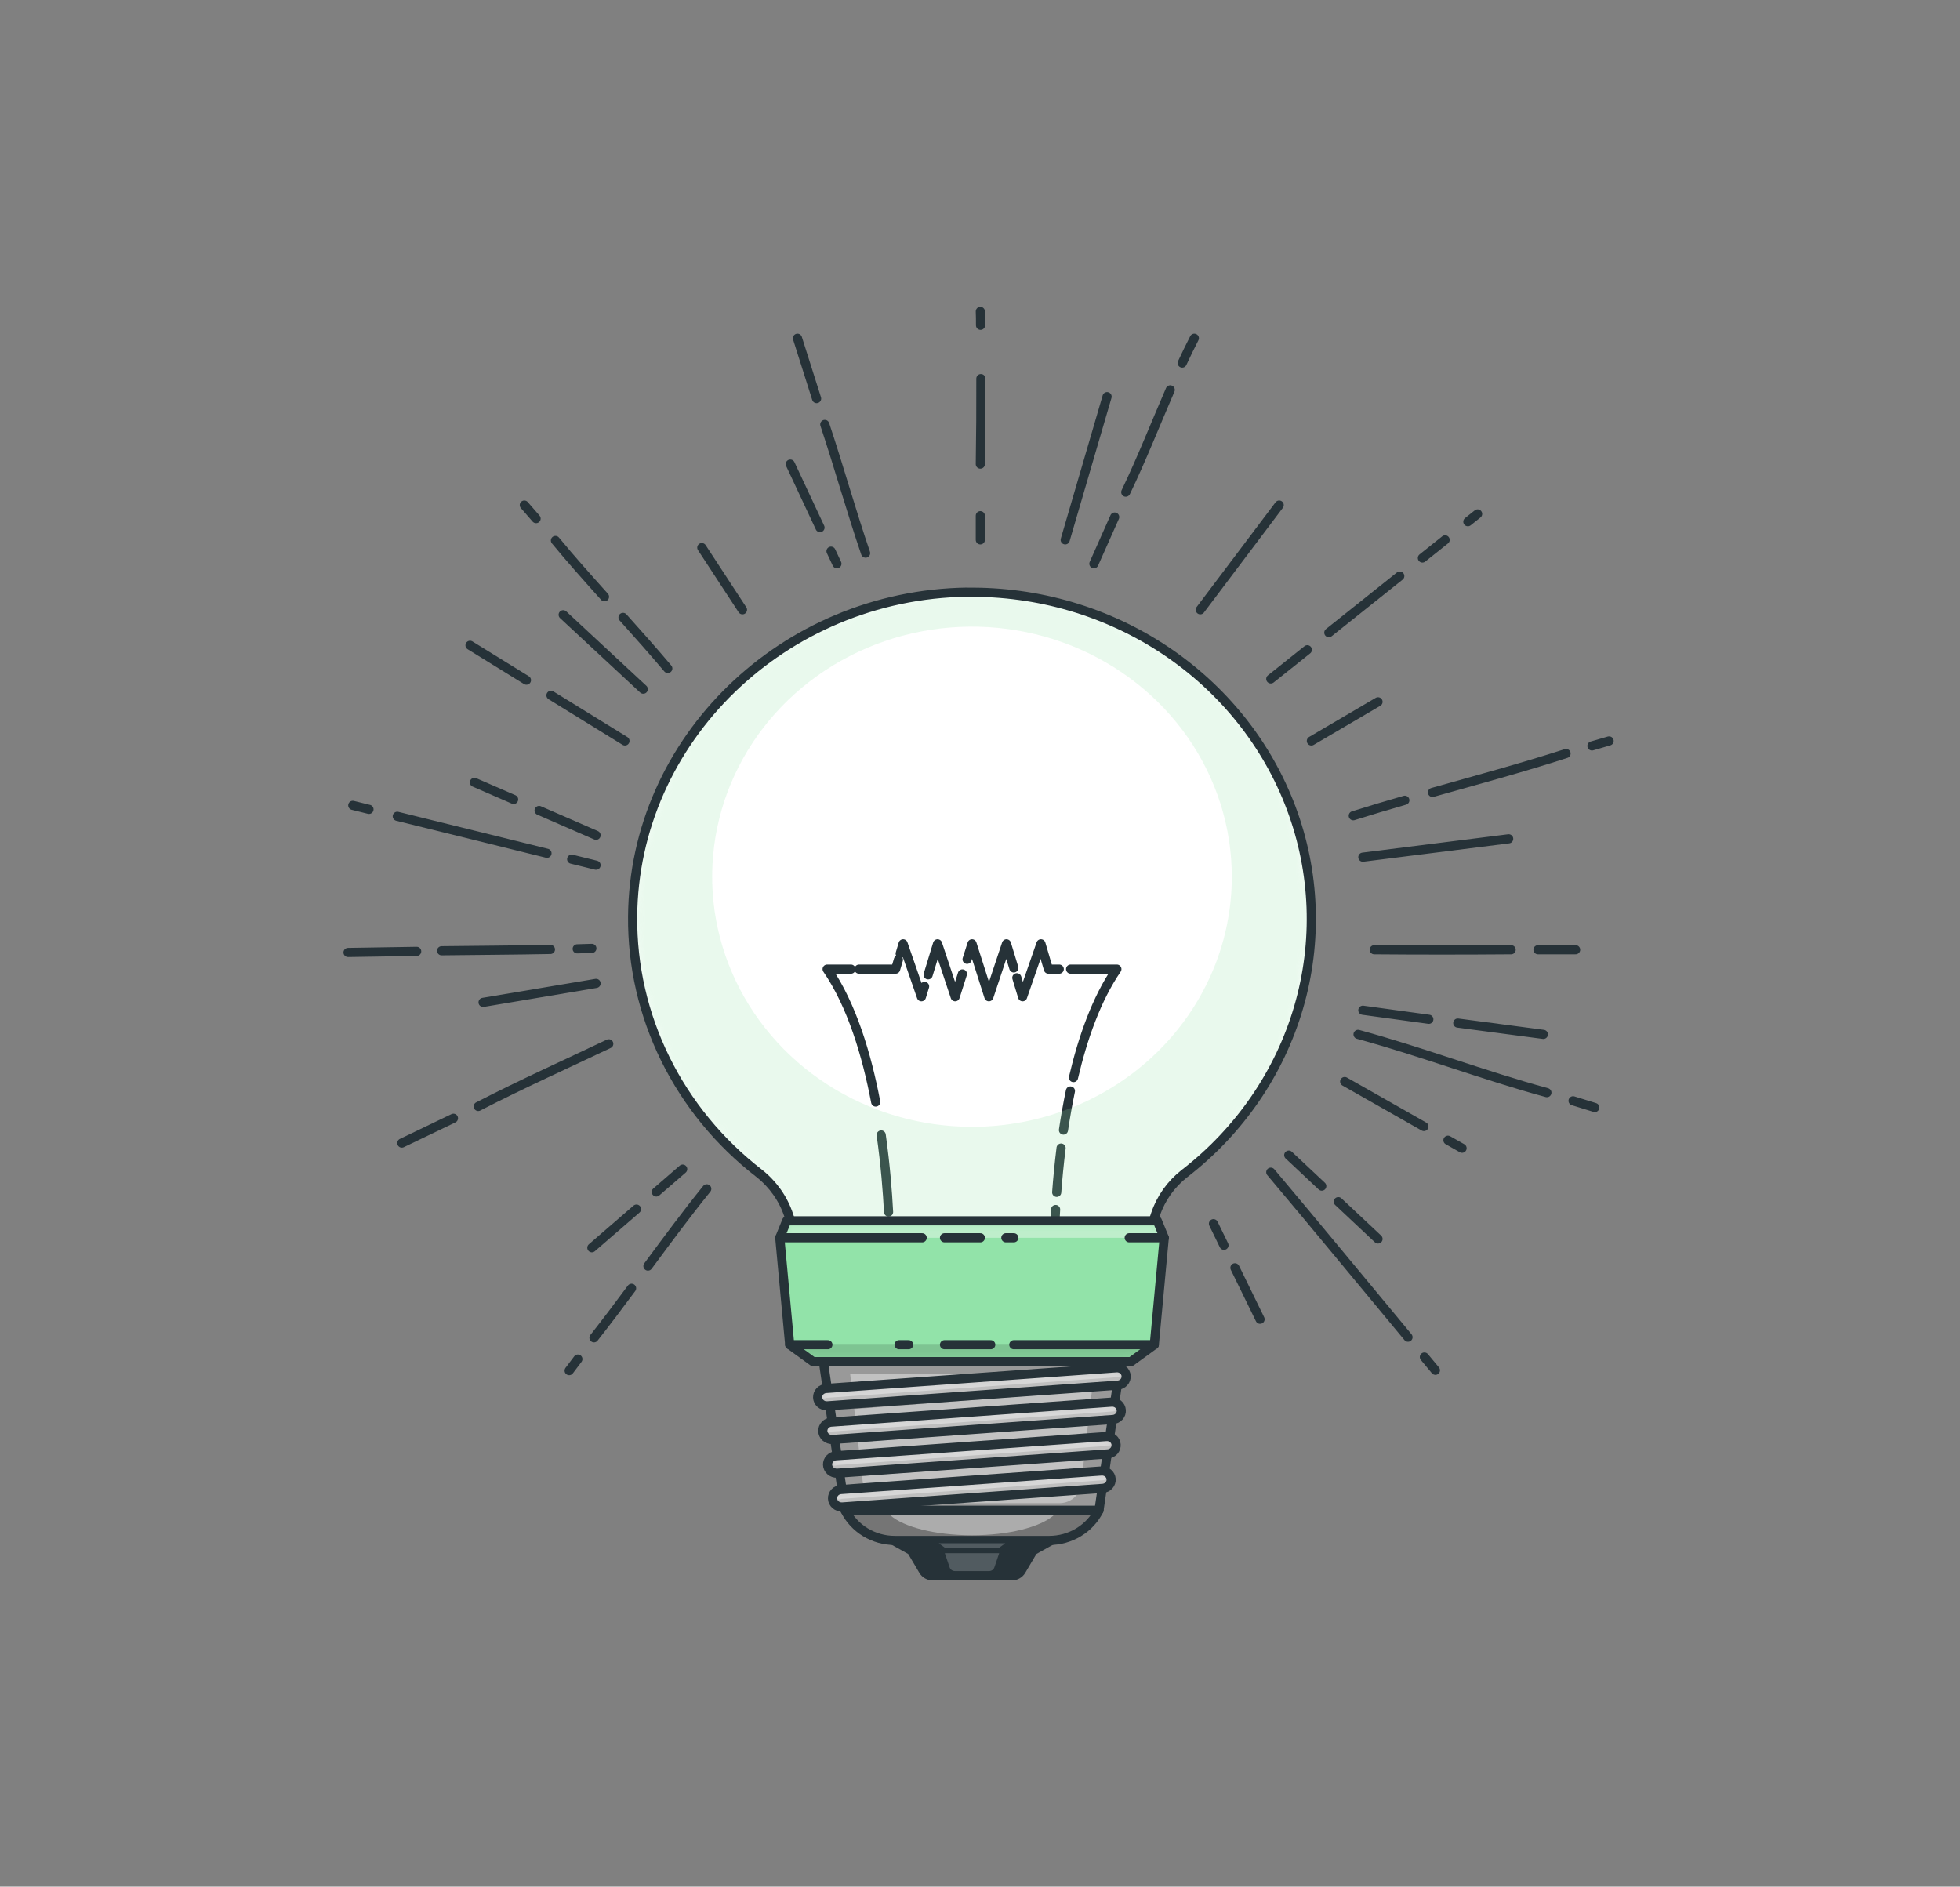 <svg width="214" height="206" viewBox="0 0 214 206" fill="none" xmlns="http://www.w3.org/2000/svg">
<rect x="0" y="0" width="214" height="206" fill="#808080" stroke="none"/>
<path d="M107.059 35.52C107.059 35.014 107.059 34.507 107.036 34" stroke="#263238" stroke-linecap="round" stroke-linejoin="round"/>
<path d="M107.036 50.674C107.085 47.562 107.105 44.45 107.096 41.338" stroke="#263238" stroke-linecap="round" stroke-linejoin="round"/>
<path d="M107.036 58.947V56.31" stroke="#263238" stroke-linecap="round" stroke-linejoin="round"/>
<path d="M129.078 39.64C129.506 38.73 129.934 37.823 130.401 36.929" stroke="#263238" stroke-linecap="round" stroke-linejoin="round"/>
<path d="M122.915 53.739C124.674 50.072 126.155 46.294 127.769 42.57" stroke="#263238" stroke-linecap="round" stroke-linejoin="round"/>
<path d="M119.436 61.555C120.192 59.852 120.948 58.153 121.704 56.458" stroke="#263238" stroke-linecap="round" stroke-linejoin="round"/>
<path d="M116.303 58.947L120.874 43.311" stroke="#263238" stroke-linecap="round" stroke-linejoin="round"/>
<path d="M90.053 46.343C91.611 51.024 92.934 55.791 94.509 60.397" stroke="#263238" stroke-linecap="round" stroke-linejoin="round"/>
<path d="M87.07 36.929C87.769 39.127 88.466 41.324 89.159 43.521" stroke="#263238" stroke-linecap="round" stroke-linejoin="round"/>
<path d="M90.734 60.183L91.376 61.555" stroke="#263238" stroke-linecap="round" stroke-linejoin="round"/>
<path d="M86.287 50.674L89.531 57.608" stroke="#263238" stroke-linecap="round" stroke-linejoin="round"/>
<path d="M68.024 67.413C69.676 69.251 71.316 71.101 72.912 72.988" stroke="#263238" stroke-linecap="round" stroke-linejoin="round"/>
<path d="M60.645 59.013C62.358 61.101 64.185 63.133 66 65.16" stroke="#263238" stroke-linecap="round" stroke-linejoin="round"/>
<path d="M57.247 55.148L58.531 56.627" stroke="#263238" stroke-linecap="round" stroke-linejoin="round"/>
<path d="M61.489 67.125L70.233 75.249" stroke="#263238" stroke-linecap="round" stroke-linejoin="round"/>
<path d="M62.417 93.814L65.079 94.469" stroke="#263238" stroke-linecap="round" stroke-linejoin="round"/>
<path d="M43.376 89.13L59.721 93.167" stroke="#263238" stroke-linecap="round" stroke-linejoin="round"/>
<path d="M38.518 87.935L40.285 88.372" stroke="#263238" stroke-linecap="round" stroke-linejoin="round"/>
<path d="M58.861 88.495L65.08 91.202" stroke="#263238" stroke-linecap="round" stroke-linejoin="round"/>
<path d="M51.799 85.426L56.079 87.288" stroke="#263238" stroke-linecap="round" stroke-linejoin="round"/>
<path d="M160.267 56.965L161.332 56.116" stroke="#263238" stroke-linecap="round" stroke-linejoin="round"/>
<path d="M155.302 60.928L157.784 58.947" stroke="#263238" stroke-linecap="round" stroke-linejoin="round"/>
<path d="M145.086 69.078L152.832 62.898" stroke="#263238" stroke-linecap="round" stroke-linejoin="round"/>
<path d="M138.751 74.129L142.74 70.948" stroke="#263238" stroke-linecap="round" stroke-linejoin="round"/>
<path d="M139.667 55.148L131.052 66.581" stroke="#263238" stroke-linecap="round" stroke-linejoin="round"/>
<path d="M173.817 81.446L175.688 80.902" stroke="#263238" stroke-linecap="round" stroke-linejoin="round"/>
<path d="M156.406 86.522C161.281 85.15 166.173 83.831 170.988 82.274" stroke="#263238" stroke-linecap="round" stroke-linejoin="round"/>
<path d="M147.756 89.068C149.622 88.479 151.501 87.922 153.385 87.379" stroke="#263238" stroke-linecap="round" stroke-linejoin="round"/>
<path d="M148.801 93.592L164.722 91.589" stroke="#263238" stroke-linecap="round" stroke-linejoin="round"/>
<path d="M171.754 120.195L174.125 120.928" stroke="#263238" stroke-linecap="round" stroke-linejoin="round"/>
<path d="M148.278 112.943C155.285 114.851 161.88 117.389 168.895 119.305" stroke="#263238" stroke-linecap="round" stroke-linejoin="round"/>
<path d="M159.167 111.707L168.51 112.943" stroke="#263238" stroke-linecap="round" stroke-linejoin="round"/>
<path d="M148.801 110.307L156.004 111.295" stroke="#263238" stroke-linecap="round" stroke-linejoin="round"/>
<path d="M155.52 148.173L156.723 149.62" stroke="#263238" stroke-linecap="round" stroke-linejoin="round"/>
<path d="M138.751 127.99C143.737 133.91 148.685 139.938 153.731 146.006" stroke="#263238" stroke-linecap="round" stroke-linejoin="round"/>
<path d="M146.121 131.207C147.568 132.564 149.013 133.921 150.457 135.278" stroke="#263238" stroke-linecap="round" stroke-linejoin="round"/>
<path d="M140.711 126.127L144.315 129.51" stroke="#263238" stroke-linecap="round" stroke-linejoin="round"/>
<path d="M63.094 148.396L62.143 149.657" stroke="#263238" stroke-linecap="round" stroke-linejoin="round"/>
<path d="M68.957 140.667C67.613 142.484 66.252 144.292 64.853 146.072" stroke="#263238" stroke-linecap="round" stroke-linejoin="round"/>
<path d="M77.166 129.807C74.945 132.555 72.848 135.397 70.746 138.24" stroke="#263238" stroke-linecap="round" stroke-linejoin="round"/>
<path d="M69.496 132.019L64.622 136.238" stroke="#263238" stroke-linecap="round" stroke-linejoin="round"/>
<path d="M74.538 127.656L71.658 130.148" stroke="#263238" stroke-linecap="round" stroke-linejoin="round"/>
<path d="M49.509 122.102L43.872 124.809" stroke="#263238" stroke-linecap="round" stroke-linejoin="round"/>
<path d="M66.466 113.973C61.938 116.128 56.99 118.349 52.214 120.812" stroke="#263238" stroke-linecap="round" stroke-linejoin="round"/>
<path d="M65.08 107.377L52.745 109.45" stroke="#263238" stroke-linecap="round" stroke-linejoin="round"/>
<path d="M143.181 80.902L150.457 76.63" stroke="#263238" stroke-linecap="round" stroke-linejoin="round"/>
<path d="M76.627 59.795L81.065 66.581" stroke="#263238" stroke-linecap="round" stroke-linejoin="round"/>
<path d="M134.835 138.43L137.578 144.049" stroke="#263238" stroke-linecap="round" stroke-linejoin="round"/>
<path d="M132.49 133.613C132.871 134.396 133.256 135.183 133.637 135.97" stroke="#263238" stroke-linecap="round" stroke-linejoin="round"/>
<path d="M158.093 124.5L159.633 125.373" stroke="#263238" stroke-linecap="round" stroke-linejoin="round"/>
<path d="M146.819 118.093L155.465 123.004" stroke="#263238" stroke-linecap="round" stroke-linejoin="round"/>
<path d="M167.924 103.702H172.033" stroke="#263238" stroke-linecap="round" stroke-linejoin="round"/>
<path d="M150.042 103.702C154.955 103.743 159.886 103.743 164.992 103.702" stroke="#263238" stroke-linecap="round" stroke-linejoin="round"/>
<path d="M45.494 103.879L38 103.999" stroke="#263238" stroke-linecap="round" stroke-linejoin="round"/>
<path d="M60.098 103.669C56.139 103.747 52.18 103.764 48.216 103.813" stroke="#263238" stroke-linecap="round" stroke-linejoin="round"/>
<path d="M64.622 103.554L63.021 103.603" stroke="#263238" stroke-linecap="round" stroke-linejoin="round"/>
<path d="M57.478 74.265L51.319 70.462" stroke="#263238" stroke-linecap="round" stroke-linejoin="round"/>
<path d="M68.234 80.902L60.158 75.921" stroke="#263238" stroke-linecap="round" stroke-linejoin="round"/>
<path d="M105.598 64.657C85.529 64.928 69.218 80.77 69.073 100.089C69.03 105.459 70.25 110.768 72.641 115.62C75.032 120.472 78.532 124.74 82.88 128.105C84.397 129.301 85.521 130.895 86.116 132.694L87.828 137.791H124.413L126.164 132.591C126.747 130.845 127.844 129.299 129.322 128.142C135.34 123.49 139.698 117.146 141.789 109.995C143.879 102.844 143.598 95.243 140.985 88.253C138.371 81.263 133.556 75.234 127.21 71.006C120.865 66.778 113.306 64.562 105.59 64.669L105.598 64.657Z" fill="white"/>
<mask id="mask0_71_246" style="mask-type:luminance" maskUnits="userSpaceOnUse" x="69" y="64" width="75" height="74">
<path d="M105.598 64.657C85.529 64.928 69.218 80.77 69.073 100.089C69.03 105.459 70.25 110.768 72.641 115.62C75.032 120.472 78.532 124.74 82.88 128.105C84.397 129.301 85.521 130.895 86.116 132.694L87.828 137.791H124.413L126.164 132.591C126.747 130.845 127.844 129.299 129.322 128.142C135.34 123.49 139.698 117.146 141.789 109.995C143.879 102.844 143.598 95.243 140.985 88.253C138.371 81.263 133.556 75.234 127.21 71.006C120.865 66.778 113.306 64.562 105.59 64.669L105.598 64.657Z" fill="white"/>
</mask>
<g mask="url(#mask0_71_246)">
<path d="M97.111 134.841C97.133 135.735 97.111 136.242 97.111 136.242" stroke="#263238" stroke-linecap="round" stroke-linejoin="round"/>
<path d="M96.212 123.927C96.67 127.165 96.901 130.127 97.017 132.336" stroke="#263238" stroke-linecap="round" stroke-linejoin="round"/>
<path d="M92.912 105.82H90.31C93.002 109.746 94.629 115.156 95.613 120.33" stroke="#263238" stroke-linecap="round" stroke-linejoin="round"/>
<path d="M98.091 104.794L97.787 105.82H93.79" stroke="#263238" stroke-linecap="round" stroke-linejoin="round"/>
<path d="M100.95 107.707L100.604 108.835L98.605 103.055L98.288 104.122" stroke="#263238" stroke-linecap="round" stroke-linejoin="round"/>
<path d="M105.08 106.343L104.289 108.835L102.367 103.055L101.335 106.442" stroke="#263238" stroke-linecap="round" stroke-linejoin="round"/>
<path d="M110.692 105.688L109.891 103.055L107.97 108.835L106.129 103.055L105.59 104.748" stroke="#263238" stroke-linecap="round" stroke-linejoin="round"/>
<path d="M115.652 105.82H114.467L113.653 103.055L111.65 108.835L111.021 106.763" stroke="#263238" stroke-linecap="round" stroke-linejoin="round"/>
<path d="M117.206 117.66C118.216 113.347 119.714 109.07 121.944 105.82H116.893" stroke="#263238" stroke-linecap="round" stroke-linejoin="round"/>
<path d="M116.114 123.391C116.32 122.003 116.572 120.565 116.872 119.123" stroke="#263238" stroke-linecap="round" stroke-linejoin="round"/>
<path d="M115.374 130.189C115.481 128.739 115.635 127.103 115.853 125.357" stroke="#263238" stroke-linecap="round" stroke-linejoin="round"/>
<path d="M115.194 133.3C115.194 132.921 115.233 132.509 115.254 132.064" stroke="#263238" stroke-linecap="round" stroke-linejoin="round"/>
<path d="M115.13 136.242C115.13 136.242 115.13 135.566 115.157 134.4" stroke="#263238" stroke-linecap="round" stroke-linejoin="round"/>
<path opacity="0.2" d="M105.598 64.657C85.529 64.928 69.218 80.77 69.073 100.089C69.03 105.459 70.25 110.768 72.641 115.62C75.032 120.472 78.532 124.74 82.88 128.105C84.397 129.301 85.521 130.895 86.116 132.694L87.828 137.791H124.413L126.164 132.591C126.747 130.845 127.844 129.299 129.322 128.142C135.34 123.49 139.698 117.146 141.789 109.995C143.879 102.844 143.598 95.243 140.985 88.253C138.371 81.263 133.556 75.234 127.21 71.006C120.865 66.778 113.306 64.562 105.59 64.669L105.598 64.657ZM106.129 123.037C100.518 123.038 95.032 121.437 90.367 118.436C85.701 115.436 82.064 111.171 79.917 106.181C77.769 101.191 77.207 95.699 78.302 90.402C79.397 85.104 82.099 80.238 86.067 76.419C90.035 72.6 95.091 69.999 100.594 68.946C106.098 67.893 111.802 68.435 116.986 70.503C122.169 72.571 126.599 76.072 129.716 80.564C132.832 85.056 134.494 90.337 134.493 95.738C134.492 102.978 131.503 109.922 126.184 115.042C120.865 120.161 113.651 123.037 106.129 123.037Z" fill="#92E3A9"/>
</g>
<path d="M105.598 64.657C85.529 64.928 69.218 80.77 69.073 100.089C69.03 105.459 70.25 110.768 72.641 115.62C75.032 120.472 78.532 124.74 82.88 128.105C84.397 129.301 85.521 130.895 86.116 132.694L87.828 137.791H124.413L126.164 132.591C126.747 130.845 127.844 129.299 129.322 128.142C135.34 123.49 139.698 117.146 141.789 109.995C143.879 102.844 143.598 95.243 140.985 88.253C138.371 81.263 133.556 75.234 127.21 71.006C120.865 66.778 113.306 64.562 105.59 64.669L105.598 64.657Z" stroke="#263238" stroke-linecap="round" stroke-linejoin="round"/>
<path d="M110.413 172.069H101.853C101.641 172.069 101.433 172.015 101.249 171.913C101.066 171.81 100.914 171.662 100.809 171.484L99.525 169.309L94.573 166.544H117.741L112.793 169.309L111.509 171.484C111.399 171.668 111.239 171.82 111.046 171.924C110.853 172.027 110.634 172.077 110.413 172.069Z" fill="#263238" stroke="#263238" stroke-linecap="round" stroke-linejoin="round"/>
<path d="M119.992 164.904H92.266C92.757 165.89 93.528 166.723 94.488 167.306C95.449 167.889 96.562 168.199 97.698 168.2H114.556C115.693 168.199 116.806 167.889 117.767 167.306C118.729 166.723 119.5 165.89 119.992 164.904Z" fill="#757575" stroke="#263238" stroke-linecap="round" stroke-linejoin="round"/>
<path d="M119.992 164.904H92.266L88.966 142.286H123.292L119.992 164.904Z" fill="#999999"/>
<mask id="mask1_71_246" style="mask-type:luminance" maskUnits="userSpaceOnUse" x="88" y="142" width="36" height="23">
<path d="M119.992 164.904H92.266L88.966 142.286H123.292L119.992 164.904Z" fill="white"/>
</mask>
<g mask="url(#mask1_71_246)">
<path opacity="0.4" d="M93.687 157.464L93.991 160.055L118.477 158.23L118.789 155.544L93.687 157.464Z" fill="white"/>
<path opacity="0.4" d="M102.911 164.13H115.686C116.098 164.129 116.502 164.024 116.858 163.825C117.215 163.626 117.51 163.34 117.715 162.997L102.911 164.13Z" fill="white"/>
<path opacity="0.4" d="M94.12 161.155L94.231 162.123C94.302 162.709 94.61 163.245 95.087 163.615L118.058 161.901L118.361 159.301L94.12 161.155Z" fill="white"/>
<path opacity="0.4" d="M119.346 150.793L119.44 149.978H105.911H105.354H92.818L93.139 152.75L119.346 150.793Z" fill="white"/>
<path opacity="0.4" d="M93.268 153.85L93.563 156.36L118.918 154.468L119.217 151.869L93.268 153.85Z" fill="white"/>
</g>
<path d="M119.992 164.904H92.266L88.966 142.286H123.292L119.992 164.904Z" stroke="#263238" stroke-linecap="round" stroke-linejoin="round"/>
<path d="M90.297 153.504C90.035 153.514 89.78 153.422 89.588 153.25C89.395 153.078 89.282 152.84 89.272 152.588C89.263 152.335 89.358 152.09 89.536 151.904C89.715 151.719 89.962 151.61 90.225 151.601L121.897 149.347C122.158 149.329 122.417 149.411 122.615 149.576C122.814 149.741 122.937 149.975 122.956 150.227C122.975 150.479 122.89 150.728 122.718 150.919C122.547 151.11 122.304 151.228 122.042 151.247L90.37 153.5L90.297 153.504Z" fill="#BFBFBF"/>
<mask id="mask2_71_246" style="mask-type:luminance" maskUnits="userSpaceOnUse" x="89" y="149" width="34" height="5">
<path d="M90.297 153.504C90.035 153.514 89.78 153.422 89.588 153.25C89.395 153.078 89.282 152.84 89.272 152.588C89.263 152.335 89.358 152.09 89.536 151.904C89.715 151.719 89.962 151.61 90.225 151.601L121.897 149.347C122.158 149.329 122.417 149.411 122.615 149.576C122.814 149.741 122.937 149.975 122.956 150.227C122.975 150.479 122.89 150.728 122.718 150.919C122.547 151.11 122.304 151.228 122.042 151.247L90.37 153.5L90.297 153.504Z" fill="white"/>
</mask>
<g mask="url(#mask2_71_246)">
<g opacity="0.4">
<path d="M122.83 149.858C122.753 150.002 122.639 150.124 122.499 150.213C122.359 150.302 122.197 150.354 122.029 150.365L90.357 152.619H90.285C90.198 152.666 90.1 152.692 90 152.693C89.9 152.694 89.801 152.671 89.713 152.626C89.625 152.58 89.55 152.514 89.496 152.433C89.442 152.352 89.41 152.26 89.403 152.164C89.396 152.068 89.415 151.971 89.457 151.884C89.499 151.797 89.564 151.722 89.645 151.665C89.725 151.608 89.82 151.572 89.919 151.56C90.018 151.549 90.119 151.561 90.212 151.597L121.884 149.343C122.077 149.33 122.269 149.372 122.437 149.464C122.605 149.555 122.742 149.693 122.83 149.858Z" fill="white"/>
</g>
</g>
<path d="M90.297 153.504C90.035 153.514 89.78 153.422 89.588 153.25C89.395 153.078 89.282 152.84 89.272 152.588C89.263 152.335 89.358 152.09 89.536 151.904C89.715 151.719 89.962 151.61 90.225 151.601L121.897 149.347C122.158 149.329 122.417 149.411 122.615 149.576C122.814 149.741 122.937 149.975 122.956 150.227C122.975 150.479 122.89 150.728 122.718 150.919C122.547 151.11 122.304 151.228 122.042 151.247L90.37 153.5L90.297 153.504Z" stroke="#263238" stroke-linecap="round" stroke-linejoin="round"/>
<path d="M90.862 157.179C90.6 157.189 90.345 157.097 90.153 156.926C89.96 156.754 89.847 156.515 89.837 156.263C89.828 156.01 89.923 155.765 90.101 155.58C90.28 155.395 90.527 155.285 90.79 155.276L121.366 153.097C121.628 153.078 121.886 153.16 122.085 153.325C122.284 153.49 122.406 153.724 122.425 153.976C122.445 154.228 122.359 154.477 122.188 154.668C122.016 154.859 121.773 154.977 121.511 154.996L90.935 157.175L90.862 157.179Z" fill="#BFBFBF"/>
<mask id="mask3_71_246" style="mask-type:luminance" maskUnits="userSpaceOnUse" x="89" y="153" width="34" height="5">
<path d="M90.862 157.179C90.6 157.189 90.345 157.097 90.153 156.926C89.96 156.754 89.847 156.515 89.837 156.263C89.828 156.01 89.923 155.765 90.101 155.58C90.28 155.395 90.527 155.285 90.79 155.276L121.366 153.097C121.628 153.078 121.886 153.16 122.085 153.325C122.284 153.49 122.406 153.724 122.425 153.976C122.445 154.228 122.359 154.477 122.188 154.668C122.016 154.859 121.773 154.977 121.511 154.996L90.935 157.175L90.862 157.179Z" fill="white"/>
</mask>
<g mask="url(#mask3_71_246)">
<g opacity="0.4">
<path d="M122.29 153.607C122.214 153.751 122.1 153.873 121.96 153.962C121.819 154.051 121.658 154.103 121.49 154.114L90.914 156.302H90.862C90.776 156.349 90.678 156.375 90.578 156.376C90.478 156.378 90.379 156.354 90.291 156.309C90.203 156.263 90.128 156.197 90.074 156.116C90.02 156.035 89.988 155.943 89.981 155.847C89.974 155.751 89.993 155.655 90.035 155.567C90.077 155.48 90.142 155.405 90.222 155.348C90.303 155.291 90.398 155.256 90.497 155.244C90.596 155.232 90.697 155.244 90.79 155.28L121.366 153.101C121.554 153.092 121.741 153.136 121.904 153.225C122.068 153.315 122.202 153.447 122.29 153.607Z" fill="white"/>
</g>
</g>
<path d="M90.862 157.179C90.6 157.189 90.345 157.097 90.153 156.926C89.96 156.754 89.847 156.515 89.837 156.263C89.828 156.01 89.923 155.765 90.101 155.58C90.28 155.395 90.527 155.285 90.79 155.276L121.366 153.097C121.628 153.078 121.886 153.16 122.085 153.325C122.284 153.49 122.406 153.724 122.425 153.976C122.445 154.228 122.359 154.477 122.188 154.668C122.016 154.859 121.773 154.977 121.511 154.996L90.935 157.175L90.862 157.179Z" stroke="#263238" stroke-linecap="round" stroke-linejoin="round"/>
<path d="M91.38 160.855C91.118 160.863 90.863 160.771 90.671 160.599C90.479 160.427 90.366 160.188 90.357 159.936C90.348 159.683 90.444 159.438 90.623 159.253C90.802 159.068 91.049 158.96 91.312 158.951L120.801 156.854C120.93 156.845 121.061 156.86 121.184 156.9C121.307 156.939 121.421 157.001 121.52 157.083C121.618 157.164 121.699 157.264 121.757 157.376C121.816 157.487 121.851 157.609 121.86 157.734C121.87 157.858 121.854 157.984 121.813 158.102C121.772 158.221 121.708 158.331 121.623 158.426C121.538 158.52 121.434 158.598 121.318 158.654C121.202 158.71 121.076 158.744 120.946 158.753L91.457 160.855H91.38Z" fill="#BFBFBF"/>
<mask id="mask4_71_246" style="mask-type:luminance" maskUnits="userSpaceOnUse" x="90" y="156" width="32" height="5">
<path d="M91.38 160.855C91.118 160.863 90.863 160.771 90.671 160.599C90.479 160.427 90.366 160.188 90.357 159.936C90.348 159.683 90.444 159.438 90.623 159.253C90.802 159.068 91.049 158.96 91.312 158.951L120.801 156.854C120.93 156.845 121.061 156.86 121.184 156.9C121.307 156.939 121.421 157.001 121.52 157.083C121.618 157.164 121.699 157.264 121.757 157.376C121.816 157.487 121.851 157.609 121.86 157.734C121.87 157.858 121.854 157.984 121.813 158.102C121.772 158.221 121.708 158.331 121.623 158.426C121.538 158.52 121.434 158.598 121.318 158.654C121.202 158.71 121.076 158.744 120.946 158.753L91.457 160.855H91.38Z" fill="white"/>
</mask>
<g mask="url(#mask4_71_246)">
<g opacity="0.4">
<path d="M121.747 157.365C121.671 157.51 121.558 157.633 121.417 157.722C121.277 157.811 121.114 157.862 120.946 157.872L91.457 159.973H91.38C91.293 160.02 91.195 160.045 91.096 160.045C90.996 160.046 90.898 160.022 90.811 159.976C90.723 159.931 90.649 159.865 90.595 159.784C90.541 159.703 90.51 159.611 90.503 159.515C90.496 159.42 90.515 159.324 90.556 159.237C90.599 159.15 90.663 159.075 90.743 159.018C90.823 158.962 90.917 158.925 91.016 158.913C91.114 158.9 91.215 158.912 91.307 158.947L120.797 156.85C120.99 156.837 121.183 156.879 121.352 156.97C121.521 157.062 121.658 157.199 121.747 157.365Z" fill="white"/>
</g>
</g>
<path d="M91.38 160.855C91.118 160.863 90.863 160.771 90.671 160.599C90.479 160.427 90.366 160.188 90.357 159.936C90.348 159.683 90.444 159.438 90.623 159.253C90.802 159.068 91.049 158.96 91.312 158.951L120.801 156.854C120.93 156.845 121.061 156.86 121.184 156.9C121.307 156.939 121.421 157.001 121.52 157.083C121.618 157.164 121.699 157.264 121.757 157.376C121.816 157.487 121.851 157.609 121.86 157.734C121.87 157.858 121.854 157.984 121.813 158.102C121.772 158.221 121.708 158.331 121.623 158.426C121.538 158.52 121.434 158.598 121.318 158.654C121.202 158.71 121.076 158.744 120.946 158.753L91.457 160.855H91.38Z" stroke="#263238" stroke-linecap="round" stroke-linejoin="round"/>
<path d="M91.924 164.542C91.662 164.551 91.406 164.46 91.214 164.288C91.022 164.116 90.908 163.878 90.899 163.625C90.889 163.373 90.984 163.127 91.163 162.942C91.341 162.757 91.589 162.648 91.851 162.638L120.257 160.615C120.519 160.597 120.778 160.679 120.976 160.844C121.175 161.009 121.297 161.243 121.317 161.495C121.336 161.747 121.251 161.996 121.079 162.187C120.908 162.378 120.665 162.496 120.403 162.515L91.997 164.542H91.924Z" fill="#BFBFBF"/>
<mask id="mask5_71_246" style="mask-type:luminance" maskUnits="userSpaceOnUse" x="90" y="160" width="32" height="5">
<path d="M91.924 164.542C91.662 164.551 91.406 164.46 91.214 164.288C91.022 164.116 90.908 163.878 90.899 163.625C90.889 163.373 90.984 163.127 91.163 162.942C91.341 162.757 91.589 162.648 91.851 162.638L120.257 160.615C120.519 160.597 120.778 160.679 120.976 160.844C121.175 161.009 121.297 161.243 121.317 161.495C121.336 161.747 121.251 161.996 121.079 162.187C120.908 162.378 120.665 162.496 120.403 162.515L91.997 164.542H91.924Z" fill="white"/>
</mask>
<g mask="url(#mask5_71_246)">
<g opacity="0.4">
<path d="M121.208 161.114C121.131 161.258 121.017 161.381 120.877 161.47C120.737 161.56 120.575 161.613 120.407 161.625L91.997 163.648H91.924C91.837 163.696 91.739 163.721 91.639 163.722C91.539 163.724 91.44 163.7 91.352 163.655C91.264 163.61 91.189 163.543 91.135 163.462C91.081 163.382 91.049 163.289 91.042 163.193C91.035 163.097 91.054 163.001 91.096 162.913C91.138 162.826 91.203 162.751 91.284 162.694C91.365 162.638 91.459 162.602 91.558 162.59C91.658 162.578 91.758 162.59 91.851 162.626L120.257 160.603C120.45 160.59 120.643 160.631 120.812 160.722C120.98 160.813 121.118 160.949 121.208 161.114Z" fill="white"/>
</g>
</g>
<path d="M91.924 164.542C91.662 164.551 91.406 164.46 91.214 164.288C91.022 164.116 90.908 163.878 90.899 163.625C90.889 163.373 90.984 163.127 91.163 162.942C91.341 162.757 91.589 162.648 91.851 162.638L120.257 160.615C120.519 160.597 120.778 160.679 120.976 160.844C121.175 161.009 121.297 161.243 121.317 161.495C121.336 161.747 121.251 161.996 121.079 162.187C120.908 162.378 120.665 162.496 120.403 162.515L91.997 164.542H91.924Z" stroke="#263238" stroke-linecap="round" stroke-linejoin="round"/>
<path d="M127.118 135.15L126.031 146.826L123.489 148.672H88.769L86.223 146.826L85.14 135.15L85.893 133.3H126.361L127.118 135.15Z" fill="#92E3A9"/>
<mask id="mask6_71_246" style="mask-type:luminance" maskUnits="userSpaceOnUse" x="85" y="133" width="43" height="16">
<path d="M127.118 135.15L126.031 146.826L123.489 148.672H88.769L86.223 146.826L85.14 135.15L85.893 133.3H126.361L127.118 135.15Z" fill="white"/>
</mask>
<g mask="url(#mask6_71_246)">
<path opacity="0.2" d="M126.031 146.826L123.489 148.672H88.769L86.223 146.826H126.031Z" fill="black" fill-opacity="0.7"/>
<path opacity="0.4" d="M127.118 135.15H85.14L85.893 133.3H126.361L127.118 135.15Z" fill="white"/>
</g>
<path d="M127.118 135.15L126.031 146.826L123.489 148.672H88.769L86.223 146.826L85.14 135.15L85.893 133.3H126.361L127.118 135.15Z" stroke="#263238" stroke-linecap="round" stroke-linejoin="round"/>
<path d="M85.14 135.15H100.685" stroke="#263238" stroke-linecap="round" stroke-linejoin="round"/>
<path d="M103.125 135.15H107.036" stroke="#263238" stroke-linecap="round" stroke-linejoin="round"/>
<path d="M109.823 135.15H110.692" stroke="#263238" stroke-linecap="round" stroke-linejoin="round"/>
<path d="M127.118 135.15H123.292" stroke="#263238" stroke-linecap="round" stroke-linejoin="round"/>
<path d="M126.031 146.826H110.692" stroke="#263238" stroke-linecap="round" stroke-linejoin="round"/>
<path d="M108.171 146.826H103.125" stroke="#263238" stroke-linecap="round" stroke-linejoin="round"/>
<path d="M99.208 146.826H98.164" stroke="#263238" stroke-linecap="round" stroke-linejoin="round"/>
<path d="M86.223 146.826H90.391" stroke="#263238" stroke-linecap="round" stroke-linejoin="round"/>
<path opacity="0.4" d="M97.21 165.452C98.652 166.73 102.102 167.632 106.129 167.632C110.157 167.632 113.602 166.73 115.049 165.452H97.21Z" fill="white"/>
<path opacity="0.2" d="M107.982 171.546H104.259C104.13 171.545 104.004 171.504 103.9 171.43C103.797 171.356 103.72 171.252 103.681 171.134L103.159 169.589H109.095L108.573 171.134C108.534 171.255 108.456 171.36 108.349 171.435C108.243 171.509 108.114 171.548 107.982 171.546Z" fill="white"/>
<path opacity="0.2" d="M103.159 168.992H109.095L109.759 168.505H102.5L103.159 168.992Z" fill="white"/>
</svg>

